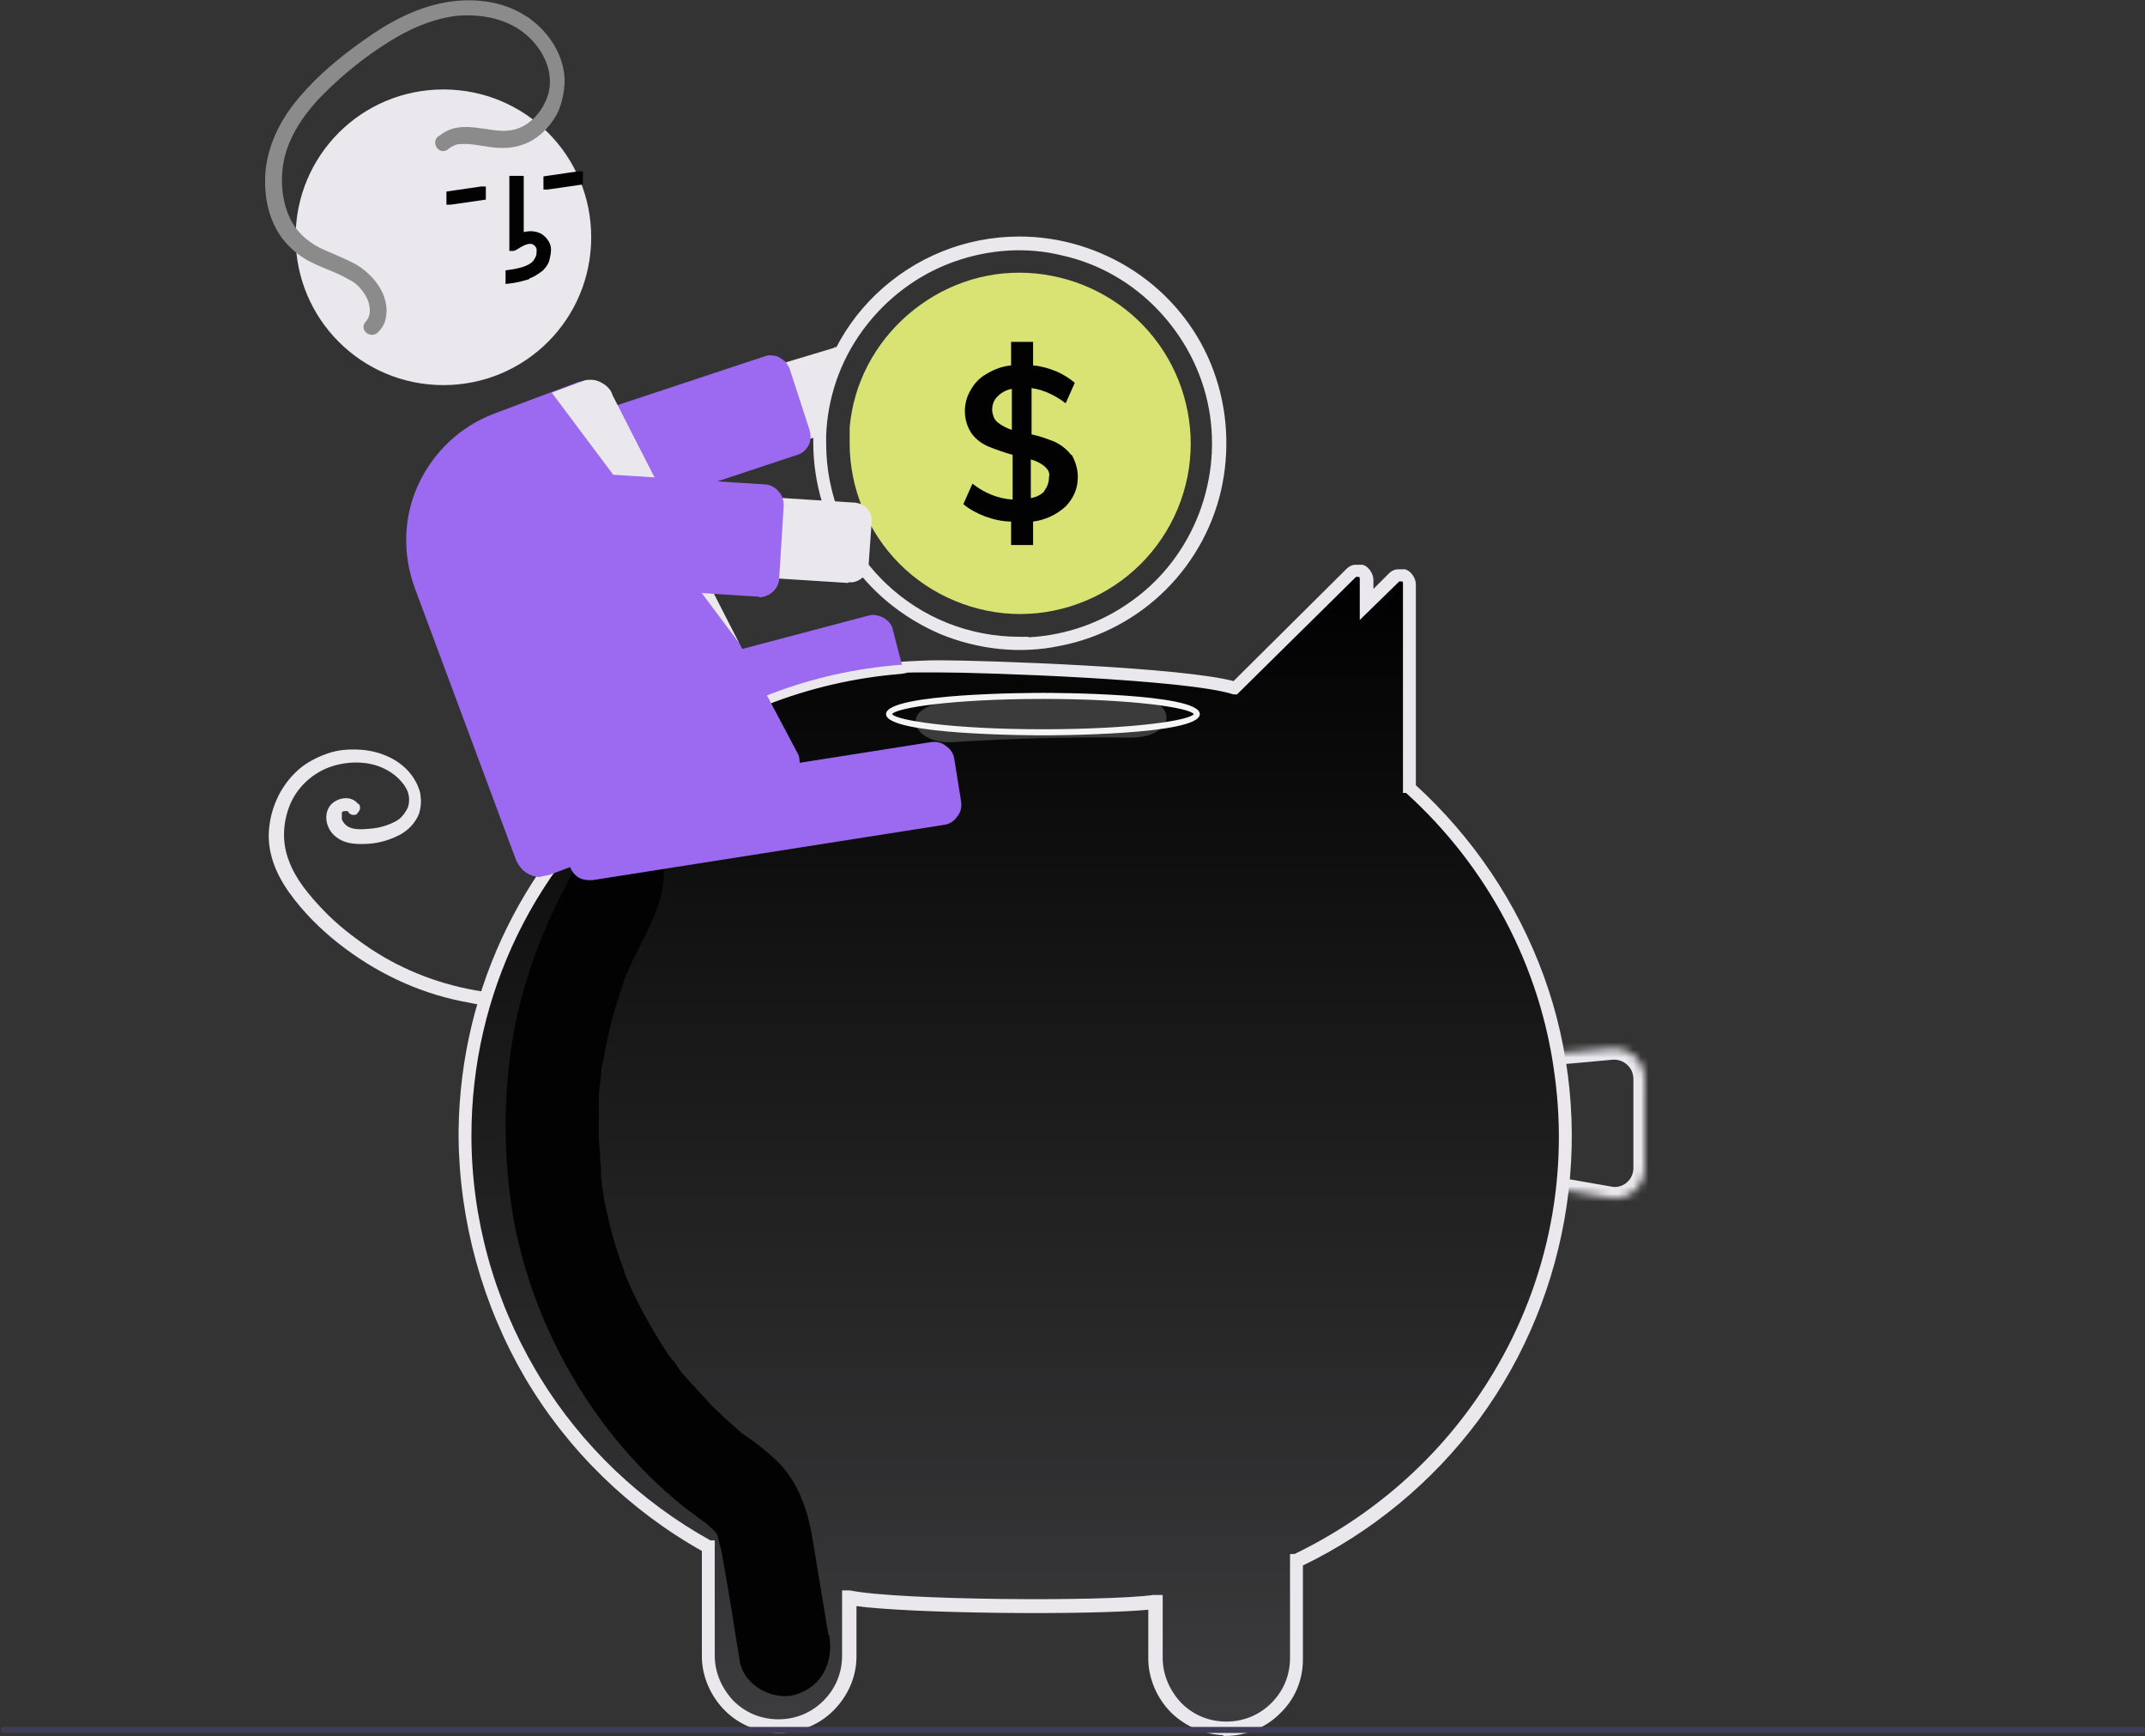 <svg width="283" height="229" viewBox="0 0 283 229" fill="none" xmlns="http://www.w3.org/2000/svg">
<rect x="0" y="0" width="283" height="229" fill="#333333" stroke="none"/>
<g clip-path="url(#clip0_15013_2663)">
<path d="M161.8 228.4C159.2 228.4 156.8 227.4 154.9 225.6C153.1 223.8 152 221.3 152 218.8V211.8C144.7 212.6 119.7 212.4 112.5 211.3V218.5C112.5 221.1 111.4 223.5 109.6 225.3C107.8 227.1 105.3 228.1 102.8 228.1C100.3 228.1 97.8 227.1 96 225.3C94.2 223.5 93.1 221 93.1 218.5V204.3C83.4 198.9 75.3 191 69.7 181.5C64.1 171.9 61.1 161 61 149.9C61 130.9 69.6 113.1 84.7 101.2C94.5 93.4 106.4 88.7 118.8 87.8C120.5 87.7 122.2 87.6 123.9 87.6C129.8 87.6 156.2 88.5 162.9 90.4L178 75.4C178.2 75.2 178.5 75 178.8 75C179.1 75 179.4 75 179.7 75C180 75.1 180.2 75.3 180.4 75.6C180.6 75.9 180.7 76.2 180.7 76.5V78.9L183.6 76C183.8 75.8 184.1 75.6 184.4 75.6C184.7 75.6 185 75.6 185.3 75.6C185.6 75.7 185.8 75.9 186 76.2C186.2 76.5 186.3 76.8 186.3 77.1V103.8C193.9 110.7 199.7 119.3 203.2 128.9C206.7 138.5 207.7 148.9 206.2 159C204.7 169.1 200.8 178.7 194.7 187C188.6 195.2 180.6 201.8 171.4 206.2V218.9C171.4 221.5 170.4 223.9 168.5 225.7C166.7 227.5 164.2 228.5 161.6 228.5L161.8 228.4Z" fill="url(#paint0_linear_15013_2663)"/>
<path d="M109.3 215.7C108.6 211.5 107.9 207.2 107.2 203C106.5 198.7 105 194.7 101.6 191.9C100.7 191.1 99.8 190.4 98.8 189.7C98.5 189.5 98.1 189.2 97.8 189C97.8 189 97.8 189 97.7 188.9C96.3 187.7 95 186.5 93.7 185.2C92.6 184 91.5 182.8 90.4 181.6C90.1 181.3 89.9 181 89.6 180.6C89.6 180.6 89.3 180.2 89.2 180C89.1 179.8 88.8 179.4 88.7 179.4C88.4 179 88.1 178.6 87.8 178.1C85.9 175.2 84.2 172.1 82.8 168.9C82.7 168.6 82.5 168.3 82.4 167.9C82.4 167.9 82.4 167.7 82.3 167.5C82 166.7 81.7 165.9 81.5 165.2C80.9 163.5 80.5 161.8 80.1 160.1C79.9 159.2 79.7 158.4 79.6 157.5C79.6 157.1 79.4 156.6 79.4 156.2C79.4 156.2 79.4 155.6 79.3 155.4C79.3 155.1 79.3 154.6 79.3 154.6C79.3 154.2 79.3 153.7 79.2 153.3C79.2 152.3 79.1 151.3 79 150.3C79 148.5 79 146.7 79 144.9C79 143.9 79.2 142.9 79.3 141.9C79.3 141.9 79.3 141.8 79.3 141.7C79.3 141.7 79.3 141.7 79.3 141.5C79.3 140.9 79.5 140.4 79.6 139.8C80 137.7 80.4 135.6 81 133.6C81.3 132.6 81.6 131.7 81.9 130.7C82 130.3 82.2 129.9 82.3 129.4L82.8 128.2C84.6 123.9 87.6 119.9 87.6 115C87.6 111.7 84.8 108.5 81.5 108.6C79.9 108.6 78.3 109.4 77.2 110.5C76.1 111.7 75.4 113.3 75.4 114.9C75.4 114.9 75.4 115 75.4 115.1C75.4 115.2 75.4 115.3 75.4 115.4C75 116.2 74.6 116.9 74.2 117.7C73.1 119.8 72.2 121.9 71.3 124.1C69.9 127.6 68.8 131.3 68 135C66.4 143.2 66.3 151.6 67.6 159.9C70 174.3 77.8 188.2 88.7 197.5C89.6 198.3 90.6 199.1 91.6 199.8C92 200.1 92.4 200.4 92.8 200.7C93 200.8 93.8 201.5 93.4 201.2C94.2 201.8 94.5 202.2 94.7 202.6C94.7 202.7 94.7 202.9 94.8 203.1C94.9 203.6 95.1 204.2 95.2 204.7C96.1 209.5 96.8 214.3 97.6 219.1C98.1 222.4 102.2 224.5 105.1 223.5C108.5 222.4 110 219.2 109.4 215.7H109.3Z" fill="#020202"/>
<path d="M179.74 74.75L179.779 74.763C180.154 74.888 180.394 75.139 180.608 75.461C180.83 75.794 180.95 76.141 180.95 76.5V78.296L183.423 75.823L183.511 75.741C183.73 75.547 184.05 75.35 184.4 75.35H185.341L185.379 75.363C185.754 75.488 185.993 75.739 186.208 76.061L186.286 76.186C186.458 76.481 186.55 76.786 186.55 77.1V103.69C194.139 110.605 199.933 119.211 203.435 128.814C206.949 138.454 207.953 148.897 206.447 159.037C204.941 169.177 201.026 178.815 194.901 187.148L194.9 187.149C188.808 195.339 180.827 201.938 171.65 206.355V218.9C171.65 221.567 170.623 224.033 168.672 225.882C166.823 227.728 164.26 228.75 161.6 228.75L161.574 228.645C158.994 228.588 156.618 227.571 154.729 225.781L154.724 225.776C152.88 223.933 151.75 221.371 151.75 218.8V212.075C147.964 212.455 140.074 212.598 132.21 212.513C124.357 212.427 116.497 212.114 112.75 211.587V218.5C112.75 221.172 111.619 223.634 109.776 225.477C107.928 227.325 105.364 228.35 102.8 228.35C100.235 228.35 97.671 227.325 95.823 225.477C93.98 223.633 92.85 221.071 92.85 218.5V204.445C83.168 199.026 75.082 191.123 69.484 181.627V181.626C63.862 171.988 60.85 161.046 60.75 149.902V149.9L60.756 149.007C61.021 130.267 69.621 112.765 84.544 101.004L85.473 100.279C95.13 92.882 106.72 88.426 118.782 87.551H118.785L120.061 87.477C121.338 87.406 122.619 87.35 123.9 87.35C126.857 87.35 134.937 87.575 143.114 88.038C147.203 88.269 151.32 88.56 154.834 88.912C158.246 89.254 161.108 89.656 162.825 90.121L177.824 75.223C178.04 75.007 178.401 74.75 178.8 74.75H179.74ZM178.9 75.85C178.847 75.85 178.815 75.862 178.791 75.877C178.759 75.896 178.73 75.923 178.677 75.977L178.676 75.978L163.176 91.278L163.103 91.35H162.761L162.724 91.338C161.202 90.847 158.383 90.418 154.895 90.052C151.414 89.687 147.29 89.387 143.173 89.149C134.939 88.675 126.744 88.45 123.8 88.45C120.84 88.45 120.033 88.451 119.746 88.475C119.681 88.48 119.655 88.485 119.642 88.489C119.633 88.492 119.625 88.494 119.609 88.5C119.594 88.505 119.572 88.514 119.545 88.522C119.434 88.558 119.258 88.598 118.829 88.648L118.82 88.649C106.569 89.645 94.817 94.227 85.257 101.895L85.255 101.896C70.414 113.649 61.95 131.077 61.95 149.8C61.95 160.754 64.938 171.51 70.516 180.973L71.046 181.855C76.587 190.899 84.427 198.337 93.665 203.45H94.05V218.4C94.05 220.726 95.018 222.864 96.577 224.523L96.893 224.824C98.497 226.282 100.512 227.05 102.7 227.05C105.035 227.05 107.171 226.176 108.823 224.523C110.476 222.871 111.35 220.735 111.35 218.4V210.05H112.125L112.149 210.055C115.321 210.699 123.696 211.075 132.115 211.175C140.531 211.275 148.938 211.099 152.166 210.652L152.183 210.65H153.15V218.7C153.15 221.026 154.118 223.164 155.677 224.823L155.992 225.124C157.597 226.582 159.611 227.35 161.8 227.35C164.134 227.35 166.27 226.476 167.923 224.823C169.575 223.171 170.45 221.035 170.45 218.7V205.25H170.842C181.179 200.269 189.925 192.609 196.09 183.064L196.091 183.063L196.461 182.487C204.159 170.356 207.313 155.949 205.353 141.734V141.732C203.465 127.324 196.419 114.104 185.603 104.35H185.35V77C185.35 76.895 185.349 76.842 185.341 76.791C185.333 76.746 185.318 76.695 185.276 76.611L185.257 76.573C185.251 76.569 185.244 76.563 185.236 76.558C185.187 76.525 185.121 76.491 185.04 76.45H184.6C184.546 76.45 184.516 76.462 184.491 76.477C184.459 76.496 184.43 76.524 184.377 76.577L184.375 76.579L180.074 80.779L179.65 81.193V76.4C179.65 76.296 179.649 76.242 179.641 76.191C179.633 76.147 179.618 76.096 179.576 76.012L179.557 75.973C179.551 75.968 179.544 75.963 179.536 75.958C179.487 75.925 179.421 75.89 179.34 75.85H178.9Z" fill="#EBE8ED" stroke="#EBE8ED" stroke-width="0.5"/>
<path d="M110 45.9L67.7 58.6C66.4 59 65.2 59.9 64.6 61.2C63.9 62.4 63.8 63.9 64.2 65.2C64.6 66.5 65.5 67.7 66.8 68.3C68 69 69.5 69.1 70.8 68.7L107.8 57.6L108.6 57.4C108.8 53.4 109.8 49.5 111.8 46C111.6 45.9 111.3 45.8 111 45.8C110.7 45.8 110.4 45.8 110.1 45.8L110 45.9Z" fill="#EBE8ED"/>
<path d="M70 71.5C69.4 71.5 68.9 71.3 68.4 71C67.9 70.7 67.6 70.2 67.4 69.7L64.8 61.7C64.7 61.4 64.6 61 64.7 60.7C64.7 60.3 64.8 60 65 59.7C65.2 59.4 65.4 59.1 65.6 58.9C65.9 58.7 66.2 58.5 66.5 58.4L100.9 47C101.2 46.9 101.6 46.8 101.9 46.9C102.3 46.9 102.6 47 102.9 47.2C103.2 47.4 103.5 47.6 103.7 47.8C103.9 48.1 104.1 48.4 104.2 48.7L106.8 56.7C107 57.4 107 58.1 106.7 58.7C106.4 59.3 105.9 59.8 105.2 60L70.8 71.4C70.5 71.4 70.2 71.5 70 71.5Z" fill="#9B6AF1"/>
<path d="M134.5 31.45C139.85 31.45 145.098 33.065 149.537 35.991C153.978 38.918 157.512 43.158 159.531 48.105C161.55 53.051 162.054 58.501 161.045 63.747C160.035 68.997 157.411 73.843 153.677 77.577C149.943 81.311 145.1 83.933 139.851 84.943L139.852 84.944C134.599 86.055 129.148 85.449 124.205 83.432L124.201 83.43C119.259 81.312 115.02 77.881 112.091 73.438C109.165 68.998 107.55 63.75 107.55 58.4V57.593L107.577 56.932C107.937 50.114 110.837 43.714 115.727 39.02C120.773 34.175 127.435 31.45 134.5 31.45ZM140.141 33.443C135.445 32.293 130.466 32.628 125.835 34.272L125.388 34.435C120.784 36.161 116.829 39.188 113.884 43.069L113.602 43.448C110.632 47.508 108.948 52.36 108.75 57.41V58.5C108.75 65.334 111.424 71.871 116.277 76.724L116.737 77.172C121.538 81.74 127.879 84.25 134.5 84.25H135.104L135.011 84.342C139.85 84.227 144.571 82.752 148.562 80.092L148.564 80.091L148.96 79.827C153.024 77.07 156.15 73.212 158.07 68.702C160.051 64.046 160.645 58.896 159.754 53.944C158.863 48.995 156.487 44.439 153.019 40.773C149.552 37.108 145.096 34.533 140.147 33.444L140.141 33.443Z" fill="#EBE8ED" stroke="#EBE8ED" stroke-width="0.5"/>
<path d="M157.1 58.5C157.1 64.5 154.7 70.2 150.5 74.4C146.3 78.6 140.5 81 134.6 81C128.7 81 122.9 78.6 118.7 74.4C114.5 70.2 112.1 64.4 112.1 58.5C112.1 52.6 112.1 57.1 112.1 56.4C112.6 50.6 115.4 45.3 119.8 41.5C124.2 37.7 129.8 35.7 135.6 36C141.4 36.3 146.9 38.8 150.9 43C154.9 47.2 157.1 52.8 157.1 58.6V58.5Z" fill="#D8E373"/>
<path d="M141.3 60C140.8 59.3 140 58.7 139.2 58.3C138.2 57.9 137.1 57.5 136.1 57.3V51.2C137.7 51.4 139.3 52.2 140.6 53.2L141.8 50.5C141.1 49.9 140.3 49.4 139.4 49C138.4 48.6 137.4 48.3 136.3 48.2V45.1H133.4V48.2C132.3 48.3 131.2 48.7 130.2 49.3C129.3 49.8 128.6 50.5 128.1 51.4C127.6 52.2 127.3 53.2 127.3 54.2C127.3 55.3 127.6 56.3 128.2 57.2C128.8 58 129.5 58.5 130.4 58.9C131.4 59.3 132.5 59.7 133.6 60V65.9C131.7 65.8 129.8 65 128.3 63.8L127.1 66.5C127.9 67.2 128.9 67.7 129.9 68.1C131 68.5 132.2 68.8 133.4 68.8V71.9H136.3V68.8C137.9 68.6 139.4 67.9 140.6 66.8C141.1 66.3 141.5 65.7 141.8 65C142.1 64.3 142.2 63.6 142.2 62.9C142.2 61.9 141.9 60.9 141.4 60H141.3ZM133.5 56.7C132.8 56.5 132.1 56.1 131.6 55.7C131.4 55.5 131.2 55.3 131.1 55C131 54.7 130.9 54.4 130.9 54.1C130.9 53.4 131.1 52.8 131.6 52.3C132.1 51.8 132.8 51.4 133.5 51.3V56.8V56.7ZM137.8 64.8C137.3 65.3 136.7 65.6 136 65.7V60.6C136.7 60.8 137.3 61.1 137.8 61.5C138 61.7 138.2 61.9 138.3 62.1C138.4 62.3 138.5 62.6 138.4 62.9C138.4 63.6 138.2 64.2 137.8 64.7V64.8Z" fill="#020202"/>
<path d="M71.3 103.9C70.7 103.9 70.1 103.7 69.7 103.3C69.2 102.9 68.9 102.4 68.7 101.9L67.3 96.4C67.1 95.7 67.3 95 67.6 94.4C68 93.8 68.5 93.3 69.2 93.2L114.6 81.2C115.3 81 116 81.2 116.6 81.5C117.2 81.9 117.7 82.4 117.8 83.1L119 87.7H118.8C107.1 88.6 96 92.8 86.7 99.9L72 103.8C71.8 103.8 71.6 103.8 71.3 103.8V103.9Z" fill="#9B6AF1"/>
<path d="M63.7 130.8C58.4 130 53.3 128.1 48.8 125.1C46.6 123.6 44.5 122 42.6 120C40.8 118.1 39 116 38.1 113.5C37.2 111.2 37.3 108.6 38.2 106.3C39.1 104 41 102.2 43.2 101.3C45.5 100.4 48.3 100.3 50.5 101.3C51.6 101.8 52.5 102.5 53.2 103.4C53.5 103.8 53.8 104.3 53.9 104.8C54 105.3 54 105.8 53.9 106.2C53.8 106.7 53.5 107.1 53.2 107.5C52.9 107.9 52.5 108.2 52.1 108.4C51.1 108.9 50.1 109.2 49 109.3C47.9 109.4 46.3 109.6 45.5 108.7C45.3 108.5 45.2 108.3 45.1 108.1C45.1 107.9 45.1 107.7 45.1 107.5V107.3C45.1 107.3 45.1 107.3 45.1 107.2C45.1 107.1 45.3 107 45.4 107C45.4 107 45.5 107 45.6 107C45.5 107 45.7 107 45.6 107C45.6 107 45.7 107 45.8 107C45.7 107 45.9 107 45.8 107H45.9C45.9 107 45.9 107 46 107.2C46.2 107.4 46.4 107.5 46.6 107.5C46.8 107.5 47.1 107.5 47.2 107.2C47.4 107 47.5 106.8 47.5 106.6C47.5 106.4 47.5 106.1 47.2 106C46.3 104.9 44.6 105.2 43.7 106.1C42.6 107.3 43 109.2 44.1 110.2C45.4 111.4 47.1 111.4 48.7 111.3C50.1 111.2 51.4 110.8 52.6 110.2C53.8 109.6 54.8 108.6 55.3 107.3C55.5 106.6 55.6 105.9 55.5 105.2C55.5 104.5 55.2 103.8 54.9 103.2C53.5 100.5 50.5 99.1 47.6 98.9C46.1 98.8 44.6 98.9 43.2 99.4C41.8 99.9 40.4 100.6 39.3 101.6C37.1 103.6 35.8 106.3 35.5 109.3C35.2 112.4 36.4 115.3 38.2 117.8C40 120.3 42.2 122.5 44.6 124.4C49.4 128.2 55 130.9 61 132.1C61.7 132.2 62.4 132.4 63.1 132.5C63.3 132.5 63.6 132.5 63.8 132.5C64 132.4 64.2 132.2 64.2 132C64.2 131.8 64.2 131.5 64.2 131.3C64.1 131.1 63.9 130.9 63.7 130.9V130.8Z" fill="#EBE8ED"/>
<path d="M149.1 91.9C141.3 91.8 133.5 91.9 125.7 92.5C123 92.7 120.8 93.6 120.8 95.2C120.8 96.8 123.1 98.1 125.7 97.9C133.5 97.4 141.2 97.2 149.1 97.3C155.5 97.3 155.5 92 149.1 91.9Z" fill="#3B3B3B"/>
<path d="M137.6 97C136.8 97 116.9 97 116.9 94.2C116.9 91.4 136.7 91.4 137.6 91.4C138.5 91.4 158.3 91.4 158.3 94.2C158.3 97 138.5 97 137.6 97ZM117.7 94.2C118.2 95 125.5 96.2 137.6 96.2C149.7 96.2 157 95 157.5 94.2C157 93.4 149.7 92.2 137.6 92.2C125.5 92.2 118.2 93.4 117.7 94.2Z" fill="#F5F5F5"/>
<path d="M77.7 116.1C77.1 116.1 76.4 115.9 76 115.5C75.5 115.1 75.2 114.5 75.1 113.9L74.2 108.3C74.1 107.6 74.2 106.9 74.7 106.3C75.1 105.7 75.7 105.3 76.4 105.2L122.8 97.9C123.5 97.8 124.2 97.9 124.8 98.4C125.4 98.8 125.8 99.4 125.9 100.1L126.8 105.7C126.9 106.4 126.8 107.1 126.3 107.7C125.9 108.3 125.3 108.7 124.6 108.8L78.2 116.1C78.1 116.1 77.9 116.1 77.8 116.1H77.7Z" fill="#9B6AF1"/>
<path d="M58.5 50.8C69.3 50.8 78 42.1 78 31.3C78 20.5 69.3 11.8 58.5 11.8C47.7 11.8 39 20.5 39 31.3C39 42.1 47.7 50.8 58.5 50.8Z" fill="#EBE8ED"/>
<path d="M68.85 23.45V30.945C69.703 30.673 70.504 30.68 71.175 31.004L71.324 31.083L71.332 31.088L71.339 31.092C71.666 31.31 71.89 31.534 72.108 31.861C72.33 32.194 72.45 32.542 72.45 32.9C72.45 33.333 72.344 33.857 72.243 34.261C72.127 34.726 71.788 35.165 71.476 35.477L71.467 35.486L71.456 35.495C70.963 35.889 70.359 36.295 69.738 36.515L69.677 36.577L69.631 36.623L69.569 36.641C68.957 36.816 68.33 36.995 67.564 37.105L67.227 37.148L66.95 37.18V35.884L67.165 35.852L67.682 35.773C68.858 35.573 69.862 35.269 70.506 34.638C70.704 34.34 70.877 34.077 70.963 33.821C71.047 33.568 71.05 33.212 71.05 32.9C71.05 32.775 70.987 32.636 70.886 32.433C70.864 32.408 70.843 32.384 70.826 32.362C70.797 32.324 70.773 32.293 70.746 32.26C70.693 32.196 70.644 32.152 70.589 32.124L70.571 32.115L70.555 32.103C70.28 31.908 69.96 31.879 69.603 31.957C69.245 32.035 68.876 32.217 68.533 32.412L68.531 32.413C68.526 32.416 68.52 32.42 68.511 32.426C68.495 32.437 68.471 32.454 68.441 32.473C68.382 32.511 68.302 32.562 68.219 32.613C68.136 32.664 68.046 32.717 67.969 32.758C67.931 32.778 67.892 32.798 67.856 32.813C67.838 32.821 67.817 32.828 67.796 32.835C67.777 32.84 67.742 32.851 67.7 32.851H67.45V23.45H68.85Z" fill="#020202" stroke="#020202" stroke-width="0.5"/>
<path d="M76.65 22.85V24.116L76.436 24.148H76.433C76.431 24.148 76.428 24.148 76.425 24.149C76.417 24.15 76.405 24.152 76.39 24.154C76.36 24.158 76.316 24.165 76.26 24.173C76.147 24.19 75.987 24.214 75.794 24.242C75.408 24.298 74.892 24.373 74.373 24.448C73.854 24.523 73.332 24.598 72.933 24.654C72.734 24.682 72.565 24.706 72.442 24.722C72.381 24.73 72.332 24.737 72.295 24.742C72.269 24.745 72.226 24.75 72.2 24.75H71.95V23.484L72.164 23.453L76.263 22.853L76.282 22.85H76.65Z" fill="#020202" stroke="#020202" stroke-width="0.5"/>
<path d="M63.85 24.85V26.116L63.636 26.148H63.633C63.632 26.148 63.628 26.148 63.625 26.149C63.617 26.15 63.605 26.152 63.59 26.154C63.56 26.158 63.516 26.165 63.46 26.173C63.347 26.19 63.187 26.214 62.994 26.242C62.608 26.298 62.092 26.373 61.573 26.448C61.054 26.523 60.532 26.598 60.133 26.654C59.934 26.682 59.765 26.706 59.642 26.722C59.581 26.73 59.532 26.737 59.495 26.742C59.469 26.745 59.426 26.75 59.4 26.75H59.15V25.484L59.364 25.453L63.464 24.853L63.482 24.85H63.85Z" fill="#020202" stroke="#020202" stroke-width="0.5"/>
<path d="M71.4 115.7C70.7 115.7 70 115.5 69.4 115.1C68.8 114.7 68.4 114.1 68.1 113.5L54.7 77.5C53.1 73.1 53.2 68.2 55.2 63.9C57.2 59.6 60.7 56.3 65.1 54.6L76 50.5C76.4 50.3 76.9 50.3 77.3 50.3C77.8 50.3 78.2 50.4 78.6 50.6C79 50.8 79.4 51 79.7 51.4C80 51.7 80.2 52.1 80.4 52.5L105.3 99.5C105.5 99.9 105.5 100.4 105.5 100.8C105.5 101.3 105.4 101.7 105.2 102.1C105 102.5 104.7 102.9 104.4 103.2C104.1 103.5 103.7 103.8 103.3 103.9L72.5 115.4C72.1 115.5 71.7 115.6 71.3 115.6L71.4 115.7Z" fill="#9B6AF1"/>
<path d="M72.8 51.8L97.5 84.8L80.8 52.1C80.7 51.7 80.5 51.4 80.2 51.1C79.9 50.8 79.6 50.6 79.2 50.4C78.8 50.2 78.4 50.1 78 50.1C77.6 50.1 77.2 50.1 76.8 50.3L72.8 51.8Z" fill="#EBE8ED"/>
<path d="M111.9 76.9L67.8 74.1C67.1 74.1 66.4 73.9 65.8 73.6C65.2 73.3 64.6 72.9 64.2 72.3C63.7 71.8 63.4 71.2 63.2 70.5C63 69.8 62.9 69.1 62.9 68.4C62.9 67.7 63.1 67 63.4 66.4C63.7 65.8 64.1 65.2 64.7 64.8C65.2 64.3 65.8 64 66.5 63.8C67.2 63.6 67.9 63.5 68.6 63.5L112.7 66.3C113 66.3 113.3 66.4 113.6 66.5C113.9 66.6 114.2 66.8 114.4 67.1C114.6 67.3 114.8 67.6 114.9 67.9C115 68.2 115 68.5 115 68.9L114.6 74.5C114.6 75.2 114.3 75.8 113.8 76.2C113.3 76.6 112.7 76.9 112 76.8L111.9 76.9Z" fill="#EBE8ED"/>
<path d="M100.1 78.7C100.1 78.7 100 78.7 99.9 78.7L63.7 76.4C63.3 76.4 63 76.3 62.7 76.1C62.4 75.9 62.1 75.7 61.9 75.5C61.7 75.3 61.5 74.9 61.4 74.6C61.3 74.3 61.2 73.9 61.3 73.6L61.9 64C61.9 63.6 62 63.3 62.2 63C62.4 62.7 62.6 62.4 62.8 62.2C63.1 62 63.4 61.8 63.7 61.7C64 61.6 64.4 61.5 64.7 61.6L100.9 63.9C101.6 63.9 102.3 64.3 102.7 64.8C103.2 65.3 103.4 66 103.4 66.7L102.8 76.3C102.8 76.8 102.6 77.3 102.3 77.7C102 78.1 101.6 78.4 101.1 78.6C100.8 78.7 100.5 78.8 100.2 78.8L100.1 78.7Z" fill="#9B6AF1"/>
<path d="M74.25 10.4C74.25 11.932 73.944 13.468 73.327 14.805L73.324 14.812L73.32 14.818C72.605 16.147 71.577 17.385 70.231 18.213C68.88 19.045 67.326 19.352 65.685 19.25C64.87 19.199 64.027 19.045 63.213 18.922C62.39 18.797 61.587 18.702 60.816 18.75H60.8C60.172 18.75 59.526 19.02 58.96 19.492C58.758 19.66 58.531 19.72 58.312 19.671C58.104 19.624 57.939 19.487 57.831 19.329C57.626 19.029 57.553 18.517 57.943 18.205L57.965 18.189L57.988 18.177L58.167 18.086C59.542 16.94 61.146 16.901 62.715 17.077C63.111 17.122 63.508 17.179 63.9 17.238C64.294 17.297 64.682 17.357 65.066 17.405C65.836 17.501 66.573 17.548 67.266 17.452L67.273 17.451L67.522 17.418C70.069 17.01 72.091 14.594 72.656 12.144C73.328 9.167 71.696 6.057 69.345 4.196L69.343 4.194C66.812 2.15 63.388 1.553 60.129 1.848C56.384 2.341 53.023 4.019 49.941 6.107L49.938 6.108C46.955 8.098 44.269 10.386 41.78 12.974C39.599 15.354 37.734 18.209 37.145 21.44L37.147 21.441C36.654 24.398 37.053 27.627 38.707 30.06H38.706C39.575 31.315 40.837 32.288 42.206 32.974L42.765 33.228C43.896 33.734 45.099 34.217 46.248 34.787L46.817 35.079L46.827 35.085L47.249 35.351C48.228 36.006 49.156 36.902 49.812 37.941C50.559 39.126 50.958 40.514 50.645 41.94L50.647 41.941C50.536 42.607 50.202 43.152 49.677 43.677C49.313 44.041 48.815 43.951 48.522 43.723C48.372 43.606 48.248 43.436 48.213 43.232C48.177 43.022 48.243 42.809 48.414 42.633C49.22 41.737 49.153 40.656 48.765 39.487C48.182 38.232 47.321 37.192 46.096 36.627L46.083 36.621L46.071 36.614C45.338 36.174 44.552 35.83 43.741 35.493C42.937 35.159 42.102 34.83 41.294 34.427L41.008 34.287C39.589 33.566 38.359 32.498 37.401 31.253L37.398 31.248C35.45 28.582 34.946 25.111 35.352 21.968L35.353 21.964L35.462 21.319C36.038 18.329 37.512 15.594 39.401 13.316L39.812 12.835C42.079 10.191 44.785 7.905 47.594 5.894L48.156 5.495C51.371 3.185 54.905 1.263 58.855 0.554H58.856L59.506 0.452C62.768 0.002 66.252 0.462 69.032 2.188H69.031C71.888 3.923 74.044 6.99 74.25 10.385V10.4Z" fill="#8B8B8B" stroke="#8B8B8B" stroke-width="0.5"/>
<path d="M282.5 228.6H0.5C0.4 228.6 0.3 228.6 0.2 228.5C0.2 228.5 0.1 228.3 0.1 228.2C0.1 228.1 0.1 228 0.2 227.9C0.2 227.9 0.4 227.8 0.5 227.8H282.6C282.7 227.8 282.8 227.8 282.9 227.9C282.9 227.9 283 228.1 283 228.2C283 228.3 283 228.4 282.9 228.5C282.9 228.5 282.7 228.6 282.6 228.6H282.5Z" fill="#3F3D56"/>
<mask id="path-24-inside-1_15013_2663" fill="white">
<path d="M206 138.9L212.6 138.3C214.9 138.1 217 139.9 217 142.3V154.1C217 156.6 214.7 158.5 212.3 158L206 156.9"/>
</mask>
<path d="M212.6 138.3L212.47 136.806L212.464 136.806L212.6 138.3ZM212.3 158L212.606 156.532L212.582 156.527L212.558 156.522L212.3 158ZM206 138.9L206.136 140.394L212.736 139.794L212.6 138.3L212.464 136.806L205.864 137.406L206 138.9ZM212.6 138.3L212.73 139.794C214.194 139.667 215.5 140.819 215.5 142.3H217H218.5C218.5 138.981 215.606 136.533 212.47 136.806L212.6 138.3ZM217 142.3H215.5V154.1H217H218.5V142.3H217ZM217 154.1H215.5C215.5 155.678 214.046 156.832 212.606 156.532L212.3 158L211.994 159.469C215.354 160.169 218.5 157.522 218.5 154.1H217ZM212.3 158L212.558 156.522L206.258 155.422L206 156.9L205.742 158.378L212.042 159.478L212.3 158Z" fill="#EBE8ED" mask="url(#path-24-inside-1_15013_2663)"/>
</g>
<defs>
<linearGradient id="paint0_linear_15013_2663" x1="134.1" y1="228.4" x2="134.1" y2="74.9" gradientUnits="userSpaceOnUse">
<stop stop-color="#3D3C3E"/>
<stop offset="1"/>
</linearGradient>
<clipPath id="clip0_15013_2663">
<rect width="283" height="229" fill="white"/>
</clipPath>
</defs>
</svg>
